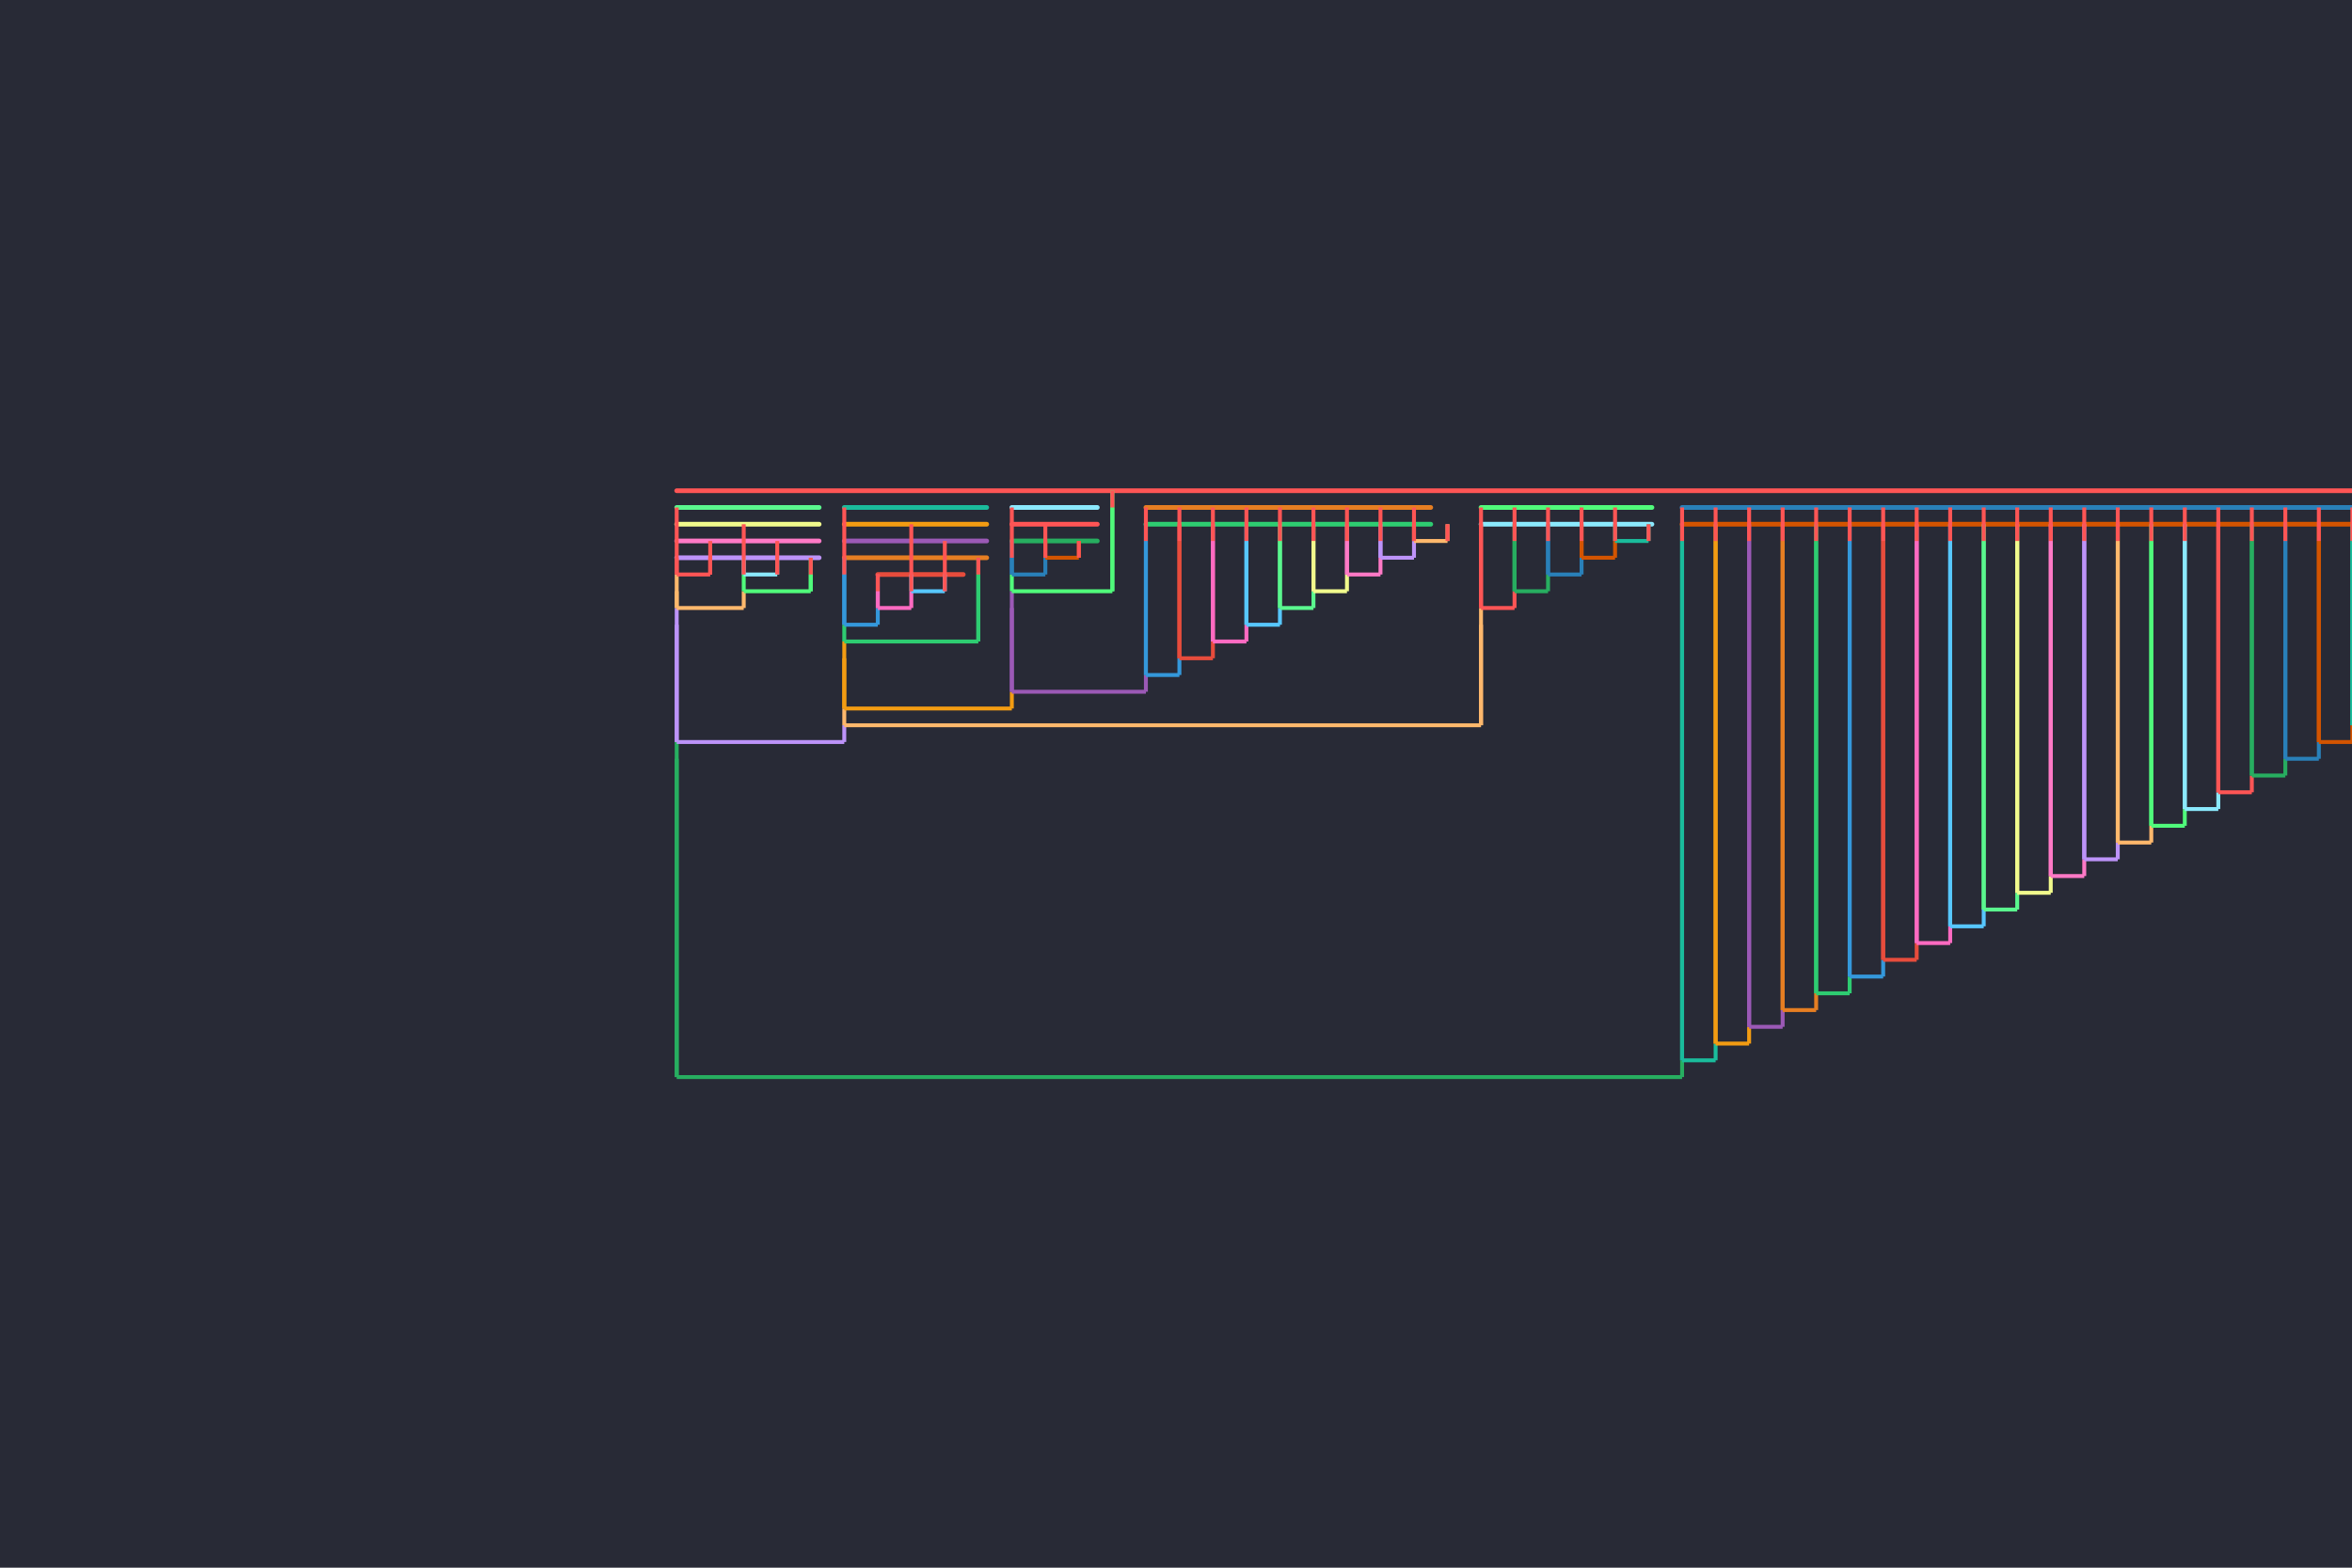 <svg xmlns="http://www.w3.org/2000/svg" width="1200" height="800" 
             viewBox="0 0 1200 800" preserveAspectRatio="xMidYMid meet"><rect width="1200" height="800" fill="#282a36" /><g transform="translate(325, 240.415)"><line x1="20.259" y1="10" x2="935.881" y2="10" 
               stroke="#ff5555" stroke-width="2.4" stroke-linecap="round" /><line x1="20.259" y1="146.788" x2="20.259" y2="309.223" 
              stroke="#27ae60" stroke-width="2" /><line x1="20.259" y1="309.223" x2="533.212" y2="309.223" 
            stroke="#27ae60" stroke-width="2" /><line x1="20.259" y1="309.223" x2="20.259" y2="138.238" 
            stroke="#27ae60" stroke-width="2" /><line x1="533.212" y1="309.223" x2="533.212" y2="300.674" 
            stroke="#27ae60" stroke-width="2" /><line x1="20.259" y1="78.394" x2="20.259" y2="138.238" 
              stroke="#bd93f9" stroke-width="2" /><line x1="20.259" y1="138.238" x2="105.751" y2="138.238" 
            stroke="#bd93f9" stroke-width="2" /><line x1="20.259" y1="138.238" x2="20.259" y2="69.845" 
            stroke="#bd93f9" stroke-width="2" /><line x1="105.751" y1="138.238" x2="105.751" y2="129.689" 
            stroke="#bd93f9" stroke-width="2" /><line x1="20.259" y1="18.549" x2="92.927" y2="18.549" 
               stroke="#5af78e" stroke-width="2.4" stroke-linecap="round" /><line x1="20.259" y1="27.098" x2="92.927" y2="27.098" 
               stroke="#f1fa8c" stroke-width="2.4" stroke-linecap="round" /><line x1="20.259" y1="35.648" x2="92.927" y2="35.648" 
               stroke="#ff79c6" stroke-width="2.4" stroke-linecap="round" /><line x1="20.259" y1="44.197" x2="92.927" y2="44.197" 
               stroke="#bd93f9" stroke-width="2.4" stroke-linecap="round" /><line x1="20.259" y1="61.295" x2="20.259" y2="69.845" 
              stroke="#ffb86c" stroke-width="2" /><line x1="20.259" y1="69.845" x2="54.456" y2="69.845" 
            stroke="#ffb86c" stroke-width="2" /><line x1="20.259" y1="69.845" x2="20.259" y2="52.746" 
            stroke="#ffb86c" stroke-width="2" /><line x1="54.456" y1="69.845" x2="54.456" y2="61.295" 
            stroke="#ffb86c" stroke-width="2" /><line x1="20.259" y1="52.746" x2="37.358" y2="52.746" 
            stroke="#ff5555" stroke-width="2" /><line x1="20.259" y1="52.746" x2="20.259" y2="44.197" 
            stroke="#ff5555" stroke-width="2" /><line x1="37.358" y1="52.746" x2="37.358" y2="44.197" 
            stroke="#ff5555" stroke-width="2" /><line x1="20.259" y1="52.746" x2="20.259" y2="18.549" 
               stroke="#ff5555" stroke-width="2" /><line x1="37.358" y1="52.746" x2="37.358" y2="35.648" 
               stroke="#ff5555" stroke-width="2" /><line x1="88.653" y1="52.746" x2="88.653" y2="61.295" 
              stroke="#50fa7b" stroke-width="2" /><line x1="54.456" y1="61.295" x2="88.653" y2="61.295" 
            stroke="#50fa7b" stroke-width="2" /><line x1="54.456" y1="61.295" x2="54.456" y2="52.746" 
            stroke="#50fa7b" stroke-width="2" /><line x1="88.653" y1="61.295" x2="88.653" y2="44.197" 
            stroke="#50fa7b" stroke-width="2" /><line x1="54.456" y1="52.746" x2="71.554" y2="52.746" 
            stroke="#8be9fd" stroke-width="2" /><line x1="54.456" y1="52.746" x2="54.456" y2="44.197" 
            stroke="#8be9fd" stroke-width="2" /><line x1="71.554" y1="52.746" x2="71.554" y2="44.197" 
            stroke="#8be9fd" stroke-width="2" /><line x1="54.456" y1="52.746" x2="54.456" y2="27.098" 
               stroke="#ff5555" stroke-width="2" /><line x1="71.554" y1="52.746" x2="71.554" y2="35.648" 
               stroke="#ff5555" stroke-width="2" /><line x1="88.653" y1="52.746" x2="88.653" y2="44.197" 
               stroke="#ff5555" stroke-width="2" /><line x1="430.622" y1="78.394" x2="430.622" y2="129.689" 
              stroke="#ffb86c" stroke-width="2" /><line x1="105.751" y1="129.689" x2="430.622" y2="129.689" 
            stroke="#ffb86c" stroke-width="2" /><line x1="105.751" y1="129.689" x2="105.751" y2="121.14" 
            stroke="#ffb86c" stroke-width="2" /><line x1="430.622" y1="129.689" x2="430.622" y2="69.845" 
            stroke="#ffb86c" stroke-width="2" /><line x1="105.751" y1="95.492" x2="105.751" y2="121.14" 
              stroke="#f39c12" stroke-width="2" /><line x1="105.751" y1="121.14" x2="191.244" y2="121.14" 
            stroke="#f39c12" stroke-width="2" /><line x1="105.751" y1="121.14" x2="105.751" y2="86.943" 
            stroke="#f39c12" stroke-width="2" /><line x1="191.244" y1="121.14" x2="191.244" y2="112.591" 
            stroke="#f39c12" stroke-width="2" /><line x1="105.751" y1="18.549" x2="178.42" y2="18.549" 
               stroke="#1abc9c" stroke-width="2.4" stroke-linecap="round" /><line x1="105.751" y1="27.098" x2="178.42" y2="27.098" 
               stroke="#f39c12" stroke-width="2.4" stroke-linecap="round" /><line x1="105.751" y1="35.648" x2="178.42" y2="35.648" 
               stroke="#9b59b6" stroke-width="2.4" stroke-linecap="round" /><line x1="105.751" y1="44.197" x2="178.42" y2="44.197" 
               stroke="#e67e22" stroke-width="2.4" stroke-linecap="round" /><line x1="174.145" y1="52.746" x2="174.145" y2="86.943" 
              stroke="#2ecc71" stroke-width="2" /><line x1="105.751" y1="86.943" x2="174.145" y2="86.943" 
            stroke="#2ecc71" stroke-width="2" /><line x1="105.751" y1="86.943" x2="105.751" y2="78.394" 
            stroke="#2ecc71" stroke-width="2" /><line x1="174.145" y1="86.943" x2="174.145" y2="44.197" 
            stroke="#2ecc71" stroke-width="2" /><line x1="105.751" y1="52.746" x2="105.751" y2="78.394" 
              stroke="#3498db" stroke-width="2" /><line x1="105.751" y1="78.394" x2="122.85" y2="78.394" 
            stroke="#3498db" stroke-width="2" /><line x1="105.751" y1="78.394" x2="105.751" y2="44.197" 
            stroke="#3498db" stroke-width="2" /><line x1="122.85" y1="78.394" x2="122.85" y2="69.845" 
            stroke="#3498db" stroke-width="2" /><line x1="105.751" y1="52.746" x2="105.751" y2="18.549" 
               stroke="#ff5555" stroke-width="2" /><line x1="122.85" y1="52.746" x2="166.451" y2="52.746" 
               stroke="#e74c3c" stroke-width="2.4" stroke-linecap="round" /><line x1="122.85" y1="61.295" x2="122.85" y2="69.845" 
              stroke="#ff6ac1" stroke-width="2" /><line x1="122.85" y1="69.845" x2="139.948" y2="69.845" 
            stroke="#ff6ac1" stroke-width="2" /><line x1="122.85" y1="69.845" x2="122.85" y2="52.746" 
            stroke="#ff6ac1" stroke-width="2" /><line x1="139.948" y1="69.845" x2="139.948" y2="61.295" 
            stroke="#ff6ac1" stroke-width="2" /><line x1="122.85" y1="61.295" x2="122.85" y2="52.746" 
               stroke="#ff5555" stroke-width="2" /><line x1="139.948" y1="61.295" x2="157.047" y2="61.295" 
            stroke="#57c7ff" stroke-width="2" /><line x1="139.948" y1="61.295" x2="139.948" y2="52.746" 
            stroke="#57c7ff" stroke-width="2" /><line x1="157.047" y1="61.295" x2="157.047" y2="52.746" 
            stroke="#57c7ff" stroke-width="2" /><line x1="139.948" y1="61.295" x2="139.948" y2="27.098" 
               stroke="#ff5555" stroke-width="2" /><line x1="157.047" y1="61.295" x2="157.047" y2="35.648" 
               stroke="#ff5555" stroke-width="2" /><line x1="174.145" y1="52.746" x2="174.145" y2="44.197" 
               stroke="#ff5555" stroke-width="2" /><line x1="191.244" y1="69.845" x2="191.244" y2="112.591" 
              stroke="#9b59b6" stroke-width="2" /><line x1="191.244" y1="112.591" x2="259.637" y2="112.591" 
            stroke="#9b59b6" stroke-width="2" /><line x1="191.244" y1="112.591" x2="191.244" y2="61.295" 
            stroke="#9b59b6" stroke-width="2" /><line x1="259.637" y1="112.591" x2="259.637" y2="104.041" 
            stroke="#9b59b6" stroke-width="2" /><line x1="242.539" y1="18.549" x2="242.539" y2="61.295" 
              stroke="#50fa7b" stroke-width="2" /><line x1="191.244" y1="61.295" x2="242.539" y2="61.295" 
            stroke="#50fa7b" stroke-width="2" /><line x1="191.244" y1="61.295" x2="191.244" y2="52.746" 
            stroke="#50fa7b" stroke-width="2" /><line x1="242.539" y1="61.295" x2="242.539" y2="10" 
            stroke="#50fa7b" stroke-width="2" /><line x1="191.244" y1="18.549" x2="234.845" y2="18.549" 
               stroke="#8be9fd" stroke-width="2.4" stroke-linecap="round" /><line x1="191.244" y1="27.098" x2="234.845" y2="27.098" 
               stroke="#ff5555" stroke-width="2.4" stroke-linecap="round" /><line x1="191.244" y1="35.648" x2="234.845" y2="35.648" 
               stroke="#27ae60" stroke-width="2.4" stroke-linecap="round" /><line x1="191.244" y1="44.197" x2="191.244" y2="52.746" 
              stroke="#2980b9" stroke-width="2" /><line x1="191.244" y1="52.746" x2="208.342" y2="52.746" 
            stroke="#2980b9" stroke-width="2" /><line x1="191.244" y1="52.746" x2="191.244" y2="35.648" 
            stroke="#2980b9" stroke-width="2" /><line x1="208.342" y1="52.746" x2="208.342" y2="44.197" 
            stroke="#2980b9" stroke-width="2" /><line x1="191.244" y1="44.197" x2="191.244" y2="18.549" 
               stroke="#ff5555" stroke-width="2" /><line x1="208.342" y1="44.197" x2="225.44" y2="44.197" 
            stroke="#d35400" stroke-width="2" /><line x1="208.342" y1="44.197" x2="208.342" y2="35.648" 
            stroke="#d35400" stroke-width="2" /><line x1="225.44" y1="44.197" x2="225.44" y2="35.648" 
            stroke="#d35400" stroke-width="2" /><line x1="208.342" y1="44.197" x2="208.342" y2="27.098" 
               stroke="#ff5555" stroke-width="2" /><line x1="225.44" y1="44.197" x2="225.44" y2="35.648" 
               stroke="#ff5555" stroke-width="2" /><line x1="242.539" y1="18.549" x2="242.539" y2="10" 
               stroke="#ff5555" stroke-width="2" /><line x1="259.637" y1="18.549" x2="404.974" y2="18.549" 
               stroke="#e67e22" stroke-width="2.4" stroke-linecap="round" /><line x1="259.637" y1="27.098" x2="404.974" y2="27.098" 
               stroke="#2ecc71" stroke-width="2.4" stroke-linecap="round" /><line x1="259.637" y1="35.648" x2="259.637" y2="104.041" 
              stroke="#3498db" stroke-width="2" /><line x1="259.637" y1="104.041" x2="276.736" y2="104.041" 
            stroke="#3498db" stroke-width="2" /><line x1="259.637" y1="104.041" x2="259.637" y2="27.098" 
            stroke="#3498db" stroke-width="2" /><line x1="276.736" y1="104.041" x2="276.736" y2="95.492" 
            stroke="#3498db" stroke-width="2" /><line x1="259.637" y1="35.648" x2="259.637" y2="18.549" 
               stroke="#ff5555" stroke-width="2" /><line x1="276.736" y1="35.648" x2="276.736" y2="95.492" 
              stroke="#e74c3c" stroke-width="2" /><line x1="276.736" y1="95.492" x2="293.834" y2="95.492" 
            stroke="#e74c3c" stroke-width="2" /><line x1="276.736" y1="95.492" x2="276.736" y2="27.098" 
            stroke="#e74c3c" stroke-width="2" /><line x1="293.834" y1="95.492" x2="293.834" y2="86.943" 
            stroke="#e74c3c" stroke-width="2" /><line x1="276.736" y1="35.648" x2="276.736" y2="18.549" 
               stroke="#ff5555" stroke-width="2" /><line x1="293.834" y1="35.648" x2="293.834" y2="86.943" 
              stroke="#ff6ac1" stroke-width="2" /><line x1="293.834" y1="86.943" x2="310.933" y2="86.943" 
            stroke="#ff6ac1" stroke-width="2" /><line x1="293.834" y1="86.943" x2="293.834" y2="27.098" 
            stroke="#ff6ac1" stroke-width="2" /><line x1="310.933" y1="86.943" x2="310.933" y2="78.394" 
            stroke="#ff6ac1" stroke-width="2" /><line x1="293.834" y1="35.648" x2="293.834" y2="18.549" 
               stroke="#ff5555" stroke-width="2" /><line x1="310.933" y1="35.648" x2="310.933" y2="78.394" 
              stroke="#57c7ff" stroke-width="2" /><line x1="310.933" y1="78.394" x2="328.031" y2="78.394" 
            stroke="#57c7ff" stroke-width="2" /><line x1="310.933" y1="78.394" x2="310.933" y2="27.098" 
            stroke="#57c7ff" stroke-width="2" /><line x1="328.031" y1="78.394" x2="328.031" y2="69.845" 
            stroke="#57c7ff" stroke-width="2" /><line x1="310.933" y1="35.648" x2="310.933" y2="18.549" 
               stroke="#ff5555" stroke-width="2" /><line x1="328.031" y1="35.648" x2="328.031" y2="69.845" 
              stroke="#5af78e" stroke-width="2" /><line x1="328.031" y1="69.845" x2="345.13" y2="69.845" 
            stroke="#5af78e" stroke-width="2" /><line x1="328.031" y1="69.845" x2="328.031" y2="27.098" 
            stroke="#5af78e" stroke-width="2" /><line x1="345.13" y1="69.845" x2="345.13" y2="61.295" 
            stroke="#5af78e" stroke-width="2" /><line x1="328.031" y1="35.648" x2="328.031" y2="18.549" 
               stroke="#ff5555" stroke-width="2" /><line x1="345.13" y1="35.648" x2="345.13" y2="61.295" 
              stroke="#f1fa8c" stroke-width="2" /><line x1="345.13" y1="61.295" x2="362.228" y2="61.295" 
            stroke="#f1fa8c" stroke-width="2" /><line x1="345.13" y1="61.295" x2="345.13" y2="27.098" 
            stroke="#f1fa8c" stroke-width="2" /><line x1="362.228" y1="61.295" x2="362.228" y2="52.746" 
            stroke="#f1fa8c" stroke-width="2" /><line x1="345.13" y1="35.648" x2="345.13" y2="18.549" 
               stroke="#ff5555" stroke-width="2" /><line x1="362.228" y1="35.648" x2="362.228" y2="52.746" 
              stroke="#ff79c6" stroke-width="2" /><line x1="362.228" y1="52.746" x2="379.326" y2="52.746" 
            stroke="#ff79c6" stroke-width="2" /><line x1="362.228" y1="52.746" x2="362.228" y2="27.098" 
            stroke="#ff79c6" stroke-width="2" /><line x1="379.326" y1="52.746" x2="379.326" y2="44.197" 
            stroke="#ff79c6" stroke-width="2" /><line x1="362.228" y1="35.648" x2="362.228" y2="18.549" 
               stroke="#ff5555" stroke-width="2" /><line x1="379.326" y1="35.648" x2="379.326" y2="44.197" 
              stroke="#bd93f9" stroke-width="2" /><line x1="379.326" y1="44.197" x2="396.425" y2="44.197" 
            stroke="#bd93f9" stroke-width="2" /><line x1="379.326" y1="44.197" x2="379.326" y2="27.098" 
            stroke="#bd93f9" stroke-width="2" /><line x1="396.425" y1="44.197" x2="396.425" y2="35.648" 
            stroke="#bd93f9" stroke-width="2" /><line x1="379.326" y1="35.648" x2="379.326" y2="18.549" 
               stroke="#ff5555" stroke-width="2" /><line x1="396.425" y1="35.648" x2="413.523" y2="35.648" 
            stroke="#ffb86c" stroke-width="2" /><line x1="396.425" y1="35.648" x2="396.425" y2="27.098" 
            stroke="#ffb86c" stroke-width="2" /><line x1="413.523" y1="35.648" x2="413.523" y2="27.098" 
            stroke="#ffb86c" stroke-width="2" /><line x1="396.425" y1="35.648" x2="396.425" y2="18.549" 
               stroke="#ff5555" stroke-width="2" /><line x1="413.523" y1="35.648" x2="413.523" y2="27.098" 
               stroke="#ff5555" stroke-width="2" /><line x1="430.622" y1="18.549" x2="517.824" y2="18.549" 
               stroke="#50fa7b" stroke-width="2.4" stroke-linecap="round" /><line x1="430.622" y1="27.098" x2="517.824" y2="27.098" 
               stroke="#8be9fd" stroke-width="2.4" stroke-linecap="round" /><line x1="430.622" y1="35.648" x2="430.622" y2="69.845" 
              stroke="#ff5555" stroke-width="2" /><line x1="430.622" y1="69.845" x2="447.72" y2="69.845" 
            stroke="#ff5555" stroke-width="2" /><line x1="430.622" y1="69.845" x2="430.622" y2="27.098" 
            stroke="#ff5555" stroke-width="2" /><line x1="447.72" y1="69.845" x2="447.72" y2="61.295" 
            stroke="#ff5555" stroke-width="2" /><line x1="430.622" y1="35.648" x2="430.622" y2="18.549" 
               stroke="#ff5555" stroke-width="2" /><line x1="447.72" y1="35.648" x2="447.72" y2="61.295" 
              stroke="#27ae60" stroke-width="2" /><line x1="447.72" y1="61.295" x2="464.819" y2="61.295" 
            stroke="#27ae60" stroke-width="2" /><line x1="447.72" y1="61.295" x2="447.72" y2="27.098" 
            stroke="#27ae60" stroke-width="2" /><line x1="464.819" y1="61.295" x2="464.819" y2="52.746" 
            stroke="#27ae60" stroke-width="2" /><line x1="447.72" y1="35.648" x2="447.72" y2="18.549" 
               stroke="#ff5555" stroke-width="2" /><line x1="464.819" y1="35.648" x2="464.819" y2="52.746" 
              stroke="#2980b9" stroke-width="2" /><line x1="464.819" y1="52.746" x2="481.917" y2="52.746" 
            stroke="#2980b9" stroke-width="2" /><line x1="464.819" y1="52.746" x2="464.819" y2="27.098" 
            stroke="#2980b9" stroke-width="2" /><line x1="481.917" y1="52.746" x2="481.917" y2="44.197" 
            stroke="#2980b9" stroke-width="2" /><line x1="464.819" y1="35.648" x2="464.819" y2="18.549" 
               stroke="#ff5555" stroke-width="2" /><line x1="481.917" y1="35.648" x2="481.917" y2="44.197" 
              stroke="#d35400" stroke-width="2" /><line x1="481.917" y1="44.197" x2="499.016" y2="44.197" 
            stroke="#d35400" stroke-width="2" /><line x1="481.917" y1="44.197" x2="481.917" y2="27.098" 
            stroke="#d35400" stroke-width="2" /><line x1="499.016" y1="44.197" x2="499.016" y2="35.648" 
            stroke="#d35400" stroke-width="2" /><line x1="481.917" y1="35.648" x2="481.917" y2="18.549" 
               stroke="#ff5555" stroke-width="2" /><line x1="499.016" y1="35.648" x2="516.114" y2="35.648" 
            stroke="#1abc9c" stroke-width="2" /><line x1="499.016" y1="35.648" x2="499.016" y2="27.098" 
            stroke="#1abc9c" stroke-width="2" /><line x1="516.114" y1="35.648" x2="516.114" y2="27.098" 
            stroke="#1abc9c" stroke-width="2" /><line x1="499.016" y1="35.648" x2="499.016" y2="18.549" 
               stroke="#ff5555" stroke-width="2" /><line x1="516.114" y1="35.648" x2="516.114" y2="27.098" 
               stroke="#ff5555" stroke-width="2" /><line x1="533.212" y1="18.549" x2="1012.824" y2="18.549" 
               stroke="#2980b9" stroke-width="2.4" stroke-linecap="round" /><line x1="533.212" y1="27.098" x2="1012.824" y2="27.098" 
               stroke="#d35400" stroke-width="2.4" stroke-linecap="round" /><line x1="533.212" y1="35.648" x2="533.212" y2="300.674" 
              stroke="#1abc9c" stroke-width="2" /><line x1="533.212" y1="300.674" x2="550.311" y2="300.674" 
            stroke="#1abc9c" stroke-width="2" /><line x1="533.212" y1="300.674" x2="533.212" y2="27.098" 
            stroke="#1abc9c" stroke-width="2" /><line x1="550.311" y1="300.674" x2="550.311" y2="292.124" 
            stroke="#1abc9c" stroke-width="2" /><line x1="533.212" y1="35.648" x2="533.212" y2="18.549" 
               stroke="#ff5555" stroke-width="2" /><line x1="550.311" y1="35.648" x2="550.311" y2="292.124" 
              stroke="#f39c12" stroke-width="2" /><line x1="550.311" y1="292.124" x2="567.409" y2="292.124" 
            stroke="#f39c12" stroke-width="2" /><line x1="550.311" y1="292.124" x2="550.311" y2="27.098" 
            stroke="#f39c12" stroke-width="2" /><line x1="567.409" y1="292.124" x2="567.409" y2="283.575" 
            stroke="#f39c12" stroke-width="2" /><line x1="550.311" y1="35.648" x2="550.311" y2="18.549" 
               stroke="#ff5555" stroke-width="2" /><line x1="567.409" y1="35.648" x2="567.409" y2="283.575" 
              stroke="#9b59b6" stroke-width="2" /><line x1="567.409" y1="283.575" x2="584.508" y2="283.575" 
            stroke="#9b59b6" stroke-width="2" /><line x1="567.409" y1="283.575" x2="567.409" y2="27.098" 
            stroke="#9b59b6" stroke-width="2" /><line x1="584.508" y1="283.575" x2="584.508" y2="275.026" 
            stroke="#9b59b6" stroke-width="2" /><line x1="567.409" y1="35.648" x2="567.409" y2="18.549" 
               stroke="#ff5555" stroke-width="2" /><line x1="584.508" y1="35.648" x2="584.508" y2="275.026" 
              stroke="#e67e22" stroke-width="2" /><line x1="584.508" y1="275.026" x2="601.606" y2="275.026" 
            stroke="#e67e22" stroke-width="2" /><line x1="584.508" y1="275.026" x2="584.508" y2="27.098" 
            stroke="#e67e22" stroke-width="2" /><line x1="601.606" y1="275.026" x2="601.606" y2="266.477" 
            stroke="#e67e22" stroke-width="2" /><line x1="584.508" y1="35.648" x2="584.508" y2="18.549" 
               stroke="#ff5555" stroke-width="2" /><line x1="601.606" y1="35.648" x2="601.606" y2="266.477" 
              stroke="#2ecc71" stroke-width="2" /><line x1="601.606" y1="266.477" x2="618.705" y2="266.477" 
            stroke="#2ecc71" stroke-width="2" /><line x1="601.606" y1="266.477" x2="601.606" y2="27.098" 
            stroke="#2ecc71" stroke-width="2" /><line x1="618.705" y1="266.477" x2="618.705" y2="257.927" 
            stroke="#2ecc71" stroke-width="2" /><line x1="601.606" y1="35.648" x2="601.606" y2="18.549" 
               stroke="#ff5555" stroke-width="2" /><line x1="618.705" y1="35.648" x2="618.705" y2="257.927" 
              stroke="#3498db" stroke-width="2" /><line x1="618.705" y1="257.927" x2="635.803" y2="257.927" 
            stroke="#3498db" stroke-width="2" /><line x1="618.705" y1="257.927" x2="618.705" y2="27.098" 
            stroke="#3498db" stroke-width="2" /><line x1="635.803" y1="257.927" x2="635.803" y2="249.378" 
            stroke="#3498db" stroke-width="2" /><line x1="618.705" y1="35.648" x2="618.705" y2="18.549" 
               stroke="#ff5555" stroke-width="2" /><line x1="635.803" y1="35.648" x2="635.803" y2="249.378" 
              stroke="#e74c3c" stroke-width="2" /><line x1="635.803" y1="249.378" x2="652.902" y2="249.378" 
            stroke="#e74c3c" stroke-width="2" /><line x1="635.803" y1="249.378" x2="635.803" y2="27.098" 
            stroke="#e74c3c" stroke-width="2" /><line x1="652.902" y1="249.378" x2="652.902" y2="240.829" 
            stroke="#e74c3c" stroke-width="2" /><line x1="635.803" y1="35.648" x2="635.803" y2="18.549" 
               stroke="#ff5555" stroke-width="2" /><line x1="652.902" y1="35.648" x2="652.902" y2="240.829" 
              stroke="#ff6ac1" stroke-width="2" /><line x1="652.902" y1="240.829" x2="670" y2="240.829" 
            stroke="#ff6ac1" stroke-width="2" /><line x1="652.902" y1="240.829" x2="652.902" y2="27.098" 
            stroke="#ff6ac1" stroke-width="2" /><line x1="670" y1="240.829" x2="670" y2="232.28" 
            stroke="#ff6ac1" stroke-width="2" /><line x1="652.902" y1="35.648" x2="652.902" y2="18.549" 
               stroke="#ff5555" stroke-width="2" /><line x1="670" y1="35.648" x2="670" y2="232.28" 
              stroke="#57c7ff" stroke-width="2" /><line x1="670" y1="232.28" x2="687.098" y2="232.28" 
            stroke="#57c7ff" stroke-width="2" /><line x1="670" y1="232.28" x2="670" y2="27.098" 
            stroke="#57c7ff" stroke-width="2" /><line x1="687.098" y1="232.28" x2="687.098" y2="223.731" 
            stroke="#57c7ff" stroke-width="2" /><line x1="670" y1="35.648" x2="670" y2="18.549" 
               stroke="#ff5555" stroke-width="2" /><line x1="687.098" y1="35.648" x2="687.098" y2="223.731" 
              stroke="#5af78e" stroke-width="2" /><line x1="687.098" y1="223.731" x2="704.197" y2="223.731" 
            stroke="#5af78e" stroke-width="2" /><line x1="687.098" y1="223.731" x2="687.098" y2="27.098" 
            stroke="#5af78e" stroke-width="2" /><line x1="704.197" y1="223.731" x2="704.197" y2="215.181" 
            stroke="#5af78e" stroke-width="2" /><line x1="687.098" y1="35.648" x2="687.098" y2="18.549" 
               stroke="#ff5555" stroke-width="2" /><line x1="704.197" y1="35.648" x2="704.197" y2="215.181" 
              stroke="#f1fa8c" stroke-width="2" /><line x1="704.197" y1="215.181" x2="721.295" y2="215.181" 
            stroke="#f1fa8c" stroke-width="2" /><line x1="704.197" y1="215.181" x2="704.197" y2="27.098" 
            stroke="#f1fa8c" stroke-width="2" /><line x1="721.295" y1="215.181" x2="721.295" y2="206.632" 
            stroke="#f1fa8c" stroke-width="2" /><line x1="704.197" y1="35.648" x2="704.197" y2="18.549" 
               stroke="#ff5555" stroke-width="2" /><line x1="721.295" y1="35.648" x2="721.295" y2="206.632" 
              stroke="#ff79c6" stroke-width="2" /><line x1="721.295" y1="206.632" x2="738.394" y2="206.632" 
            stroke="#ff79c6" stroke-width="2" /><line x1="721.295" y1="206.632" x2="721.295" y2="27.098" 
            stroke="#ff79c6" stroke-width="2" /><line x1="738.394" y1="206.632" x2="738.394" y2="198.083" 
            stroke="#ff79c6" stroke-width="2" /><line x1="721.295" y1="35.648" x2="721.295" y2="18.549" 
               stroke="#ff5555" stroke-width="2" /><line x1="738.394" y1="35.648" x2="738.394" y2="198.083" 
              stroke="#bd93f9" stroke-width="2" /><line x1="738.394" y1="198.083" x2="755.492" y2="198.083" 
            stroke="#bd93f9" stroke-width="2" /><line x1="738.394" y1="198.083" x2="738.394" y2="27.098" 
            stroke="#bd93f9" stroke-width="2" /><line x1="755.492" y1="198.083" x2="755.492" y2="189.534" 
            stroke="#bd93f9" stroke-width="2" /><line x1="738.394" y1="35.648" x2="738.394" y2="18.549" 
               stroke="#ff5555" stroke-width="2" /><line x1="755.492" y1="35.648" x2="755.492" y2="189.534" 
              stroke="#ffb86c" stroke-width="2" /><line x1="755.492" y1="189.534" x2="772.591" y2="189.534" 
            stroke="#ffb86c" stroke-width="2" /><line x1="755.492" y1="189.534" x2="755.492" y2="27.098" 
            stroke="#ffb86c" stroke-width="2" /><line x1="772.591" y1="189.534" x2="772.591" y2="180.984" 
            stroke="#ffb86c" stroke-width="2" /><line x1="755.492" y1="35.648" x2="755.492" y2="18.549" 
               stroke="#ff5555" stroke-width="2" /><line x1="772.591" y1="35.648" x2="772.591" y2="180.984" 
              stroke="#50fa7b" stroke-width="2" /><line x1="772.591" y1="180.984" x2="789.689" y2="180.984" 
            stroke="#50fa7b" stroke-width="2" /><line x1="772.591" y1="180.984" x2="772.591" y2="27.098" 
            stroke="#50fa7b" stroke-width="2" /><line x1="789.689" y1="180.984" x2="789.689" y2="172.435" 
            stroke="#50fa7b" stroke-width="2" /><line x1="772.591" y1="35.648" x2="772.591" y2="18.549" 
               stroke="#ff5555" stroke-width="2" /><line x1="789.689" y1="35.648" x2="789.689" y2="172.435" 
              stroke="#8be9fd" stroke-width="2" /><line x1="789.689" y1="172.435" x2="806.788" y2="172.435" 
            stroke="#8be9fd" stroke-width="2" /><line x1="789.689" y1="172.435" x2="789.689" y2="27.098" 
            stroke="#8be9fd" stroke-width="2" /><line x1="806.788" y1="172.435" x2="806.788" y2="163.886" 
            stroke="#8be9fd" stroke-width="2" /><line x1="789.689" y1="35.648" x2="789.689" y2="18.549" 
               stroke="#ff5555" stroke-width="2" /><line x1="806.788" y1="35.648" x2="806.788" y2="163.886" 
              stroke="#ff5555" stroke-width="2" /><line x1="806.788" y1="163.886" x2="823.886" y2="163.886" 
            stroke="#ff5555" stroke-width="2" /><line x1="806.788" y1="163.886" x2="806.788" y2="27.098" 
            stroke="#ff5555" stroke-width="2" /><line x1="823.886" y1="163.886" x2="823.886" y2="155.337" 
            stroke="#ff5555" stroke-width="2" /><line x1="806.788" y1="35.648" x2="806.788" y2="18.549" 
               stroke="#ff5555" stroke-width="2" /><line x1="823.886" y1="35.648" x2="823.886" y2="155.337" 
              stroke="#27ae60" stroke-width="2" /><line x1="823.886" y1="155.337" x2="840.984" y2="155.337" 
            stroke="#27ae60" stroke-width="2" /><line x1="823.886" y1="155.337" x2="823.886" y2="27.098" 
            stroke="#27ae60" stroke-width="2" /><line x1="840.984" y1="155.337" x2="840.984" y2="146.788" 
            stroke="#27ae60" stroke-width="2" /><line x1="823.886" y1="35.648" x2="823.886" y2="18.549" 
               stroke="#ff5555" stroke-width="2" /><line x1="840.984" y1="35.648" x2="840.984" y2="146.788" 
              stroke="#2980b9" stroke-width="2" /><line x1="840.984" y1="146.788" x2="858.083" y2="146.788" 
            stroke="#2980b9" stroke-width="2" /><line x1="840.984" y1="146.788" x2="840.984" y2="27.098" 
            stroke="#2980b9" stroke-width="2" /><line x1="858.083" y1="146.788" x2="858.083" y2="138.238" 
            stroke="#2980b9" stroke-width="2" /><line x1="840.984" y1="35.648" x2="840.984" y2="18.549" 
               stroke="#ff5555" stroke-width="2" /><line x1="858.083" y1="35.648" x2="858.083" y2="138.238" 
              stroke="#d35400" stroke-width="2" /><line x1="858.083" y1="138.238" x2="875.181" y2="138.238" 
            stroke="#d35400" stroke-width="2" /><line x1="858.083" y1="138.238" x2="858.083" y2="27.098" 
            stroke="#d35400" stroke-width="2" /><line x1="875.181" y1="138.238" x2="875.181" y2="129.689" 
            stroke="#d35400" stroke-width="2" /><line x1="858.083" y1="35.648" x2="858.083" y2="18.549" 
               stroke="#ff5555" stroke-width="2" /><line x1="875.181" y1="35.648" x2="875.181" y2="129.689" 
              stroke="#1abc9c" stroke-width="2" /><line x1="875.181" y1="129.689" x2="892.28" y2="129.689" 
            stroke="#1abc9c" stroke-width="2" /><line x1="875.181" y1="129.689" x2="875.181" y2="27.098" 
            stroke="#1abc9c" stroke-width="2" /><line x1="892.28" y1="129.689" x2="892.28" y2="121.14" 
            stroke="#1abc9c" stroke-width="2" /><line x1="875.181" y1="35.648" x2="875.181" y2="18.549" 
               stroke="#ff5555" stroke-width="2" /><line x1="892.28" y1="35.648" x2="892.28" y2="121.14" 
              stroke="#f39c12" stroke-width="2" /><line x1="892.28" y1="121.14" x2="909.378" y2="121.14" 
            stroke="#f39c12" stroke-width="2" /><line x1="892.28" y1="121.14" x2="892.28" y2="27.098" 
            stroke="#f39c12" stroke-width="2" /><line x1="909.378" y1="121.14" x2="909.378" y2="112.591" 
            stroke="#f39c12" stroke-width="2" /><line x1="892.28" y1="35.648" x2="892.28" y2="18.549" 
               stroke="#ff5555" stroke-width="2" /><line x1="909.378" y1="35.648" x2="909.378" y2="112.591" 
              stroke="#9b59b6" stroke-width="2" /><line x1="909.378" y1="112.591" x2="926.477" y2="112.591" 
            stroke="#9b59b6" stroke-width="2" /><line x1="909.378" y1="112.591" x2="909.378" y2="27.098" 
            stroke="#9b59b6" stroke-width="2" /><line x1="926.477" y1="112.591" x2="926.477" y2="104.041" 
            stroke="#9b59b6" stroke-width="2" /><line x1="909.378" y1="35.648" x2="909.378" y2="18.549" 
               stroke="#ff5555" stroke-width="2" /><line x1="926.477" y1="35.648" x2="926.477" y2="104.041" 
              stroke="#e67e22" stroke-width="2" /><line x1="926.477" y1="104.041" x2="943.575" y2="104.041" 
            stroke="#e67e22" stroke-width="2" /><line x1="926.477" y1="104.041" x2="926.477" y2="27.098" 
            stroke="#e67e22" stroke-width="2" /><line x1="943.575" y1="104.041" x2="943.575" y2="95.492" 
            stroke="#e67e22" stroke-width="2" /><line x1="926.477" y1="35.648" x2="926.477" y2="18.549" 
               stroke="#ff5555" stroke-width="2" /><line x1="943.575" y1="35.648" x2="943.575" y2="95.492" 
              stroke="#2ecc71" stroke-width="2" /><line x1="943.575" y1="95.492" x2="960.674" y2="95.492" 
            stroke="#2ecc71" stroke-width="2" /><line x1="943.575" y1="95.492" x2="943.575" y2="27.098" 
            stroke="#2ecc71" stroke-width="2" /><line x1="960.674" y1="95.492" x2="960.674" y2="86.943" 
            stroke="#2ecc71" stroke-width="2" /><line x1="943.575" y1="35.648" x2="943.575" y2="18.549" 
               stroke="#ff5555" stroke-width="2" /><line x1="960.674" y1="35.648" x2="960.674" y2="86.943" 
              stroke="#3498db" stroke-width="2" /><line x1="960.674" y1="86.943" x2="977.772" y2="86.943" 
            stroke="#3498db" stroke-width="2" /><line x1="960.674" y1="86.943" x2="960.674" y2="27.098" 
            stroke="#3498db" stroke-width="2" /><line x1="977.772" y1="86.943" x2="977.772" y2="78.394" 
            stroke="#3498db" stroke-width="2" /><line x1="960.674" y1="35.648" x2="960.674" y2="18.549" 
               stroke="#ff5555" stroke-width="2" /><line x1="977.772" y1="35.648" x2="977.772" y2="78.394" 
              stroke="#e74c3c" stroke-width="2" /><line x1="977.772" y1="78.394" x2="994.87" y2="78.394" 
            stroke="#e74c3c" stroke-width="2" /><line x1="977.772" y1="78.394" x2="977.772" y2="27.098" 
            stroke="#e74c3c" stroke-width="2" /><line x1="994.87" y1="78.394" x2="994.87" y2="69.845" 
            stroke="#e74c3c" stroke-width="2" /><line x1="977.772" y1="35.648" x2="977.772" y2="18.549" 
               stroke="#ff5555" stroke-width="2" /><line x1="994.87" y1="35.648" x2="994.87" y2="69.845" 
              stroke="#ff6ac1" stroke-width="2" /><line x1="994.87" y1="69.845" x2="1011.969" y2="69.845" 
            stroke="#ff6ac1" stroke-width="2" /><line x1="994.87" y1="69.845" x2="994.87" y2="27.098" 
            stroke="#ff6ac1" stroke-width="2" /><line x1="1011.969" y1="69.845" x2="1011.969" y2="61.295" 
            stroke="#ff6ac1" stroke-width="2" /><line x1="994.87" y1="35.648" x2="994.87" y2="18.549" 
               stroke="#ff5555" stroke-width="2" /><line x1="1011.969" y1="35.648" x2="1011.969" y2="61.295" 
              stroke="#57c7ff" stroke-width="2" /><line x1="1011.969" y1="61.295" x2="1029.067" y2="61.295" 
            stroke="#57c7ff" stroke-width="2" /><line x1="1011.969" y1="61.295" x2="1011.969" y2="27.098" 
            stroke="#57c7ff" stroke-width="2" /><line x1="1029.067" y1="61.295" x2="1029.067" y2="52.746" 
            stroke="#57c7ff" stroke-width="2" /><line x1="1011.969" y1="35.648" x2="1011.969" y2="18.549" 
               stroke="#ff5555" stroke-width="2" /><line x1="1029.067" y1="35.648" x2="1029.067" y2="52.746" 
              stroke="#5af78e" stroke-width="2" /><line x1="1029.067" y1="52.746" x2="1046.166" y2="52.746" 
            stroke="#5af78e" stroke-width="2" /><line x1="1029.067" y1="52.746" x2="1029.067" y2="27.098" 
            stroke="#5af78e" stroke-width="2" /><line x1="1046.166" y1="52.746" x2="1046.166" y2="44.197" 
            stroke="#5af78e" stroke-width="2" /><line x1="1029.067" y1="35.648" x2="1029.067" y2="18.549" 
               stroke="#ff5555" stroke-width="2" /><line x1="1046.166" y1="35.648" x2="1046.166" y2="44.197" 
              stroke="#f1fa8c" stroke-width="2" /><line x1="1046.166" y1="44.197" x2="1063.264" y2="44.197" 
            stroke="#f1fa8c" stroke-width="2" /><line x1="1046.166" y1="44.197" x2="1046.166" y2="27.098" 
            stroke="#f1fa8c" stroke-width="2" /><line x1="1063.264" y1="44.197" x2="1063.264" y2="35.648" 
            stroke="#f1fa8c" stroke-width="2" /><line x1="1046.166" y1="35.648" x2="1046.166" y2="18.549" 
               stroke="#ff5555" stroke-width="2" /><line x1="1063.264" y1="35.648" x2="1080.363" y2="35.648" 
            stroke="#ff79c6" stroke-width="2" /><line x1="1063.264" y1="35.648" x2="1063.264" y2="27.098" 
            stroke="#ff79c6" stroke-width="2" /><line x1="1080.363" y1="35.648" x2="1080.363" y2="27.098" 
            stroke="#ff79c6" stroke-width="2" /><line x1="1063.264" y1="35.648" x2="1063.264" y2="18.549" 
               stroke="#ff5555" stroke-width="2" /><line x1="1080.363" y1="35.648" x2="1080.363" y2="27.098" 
               stroke="#ff5555" stroke-width="2" /></g></svg>